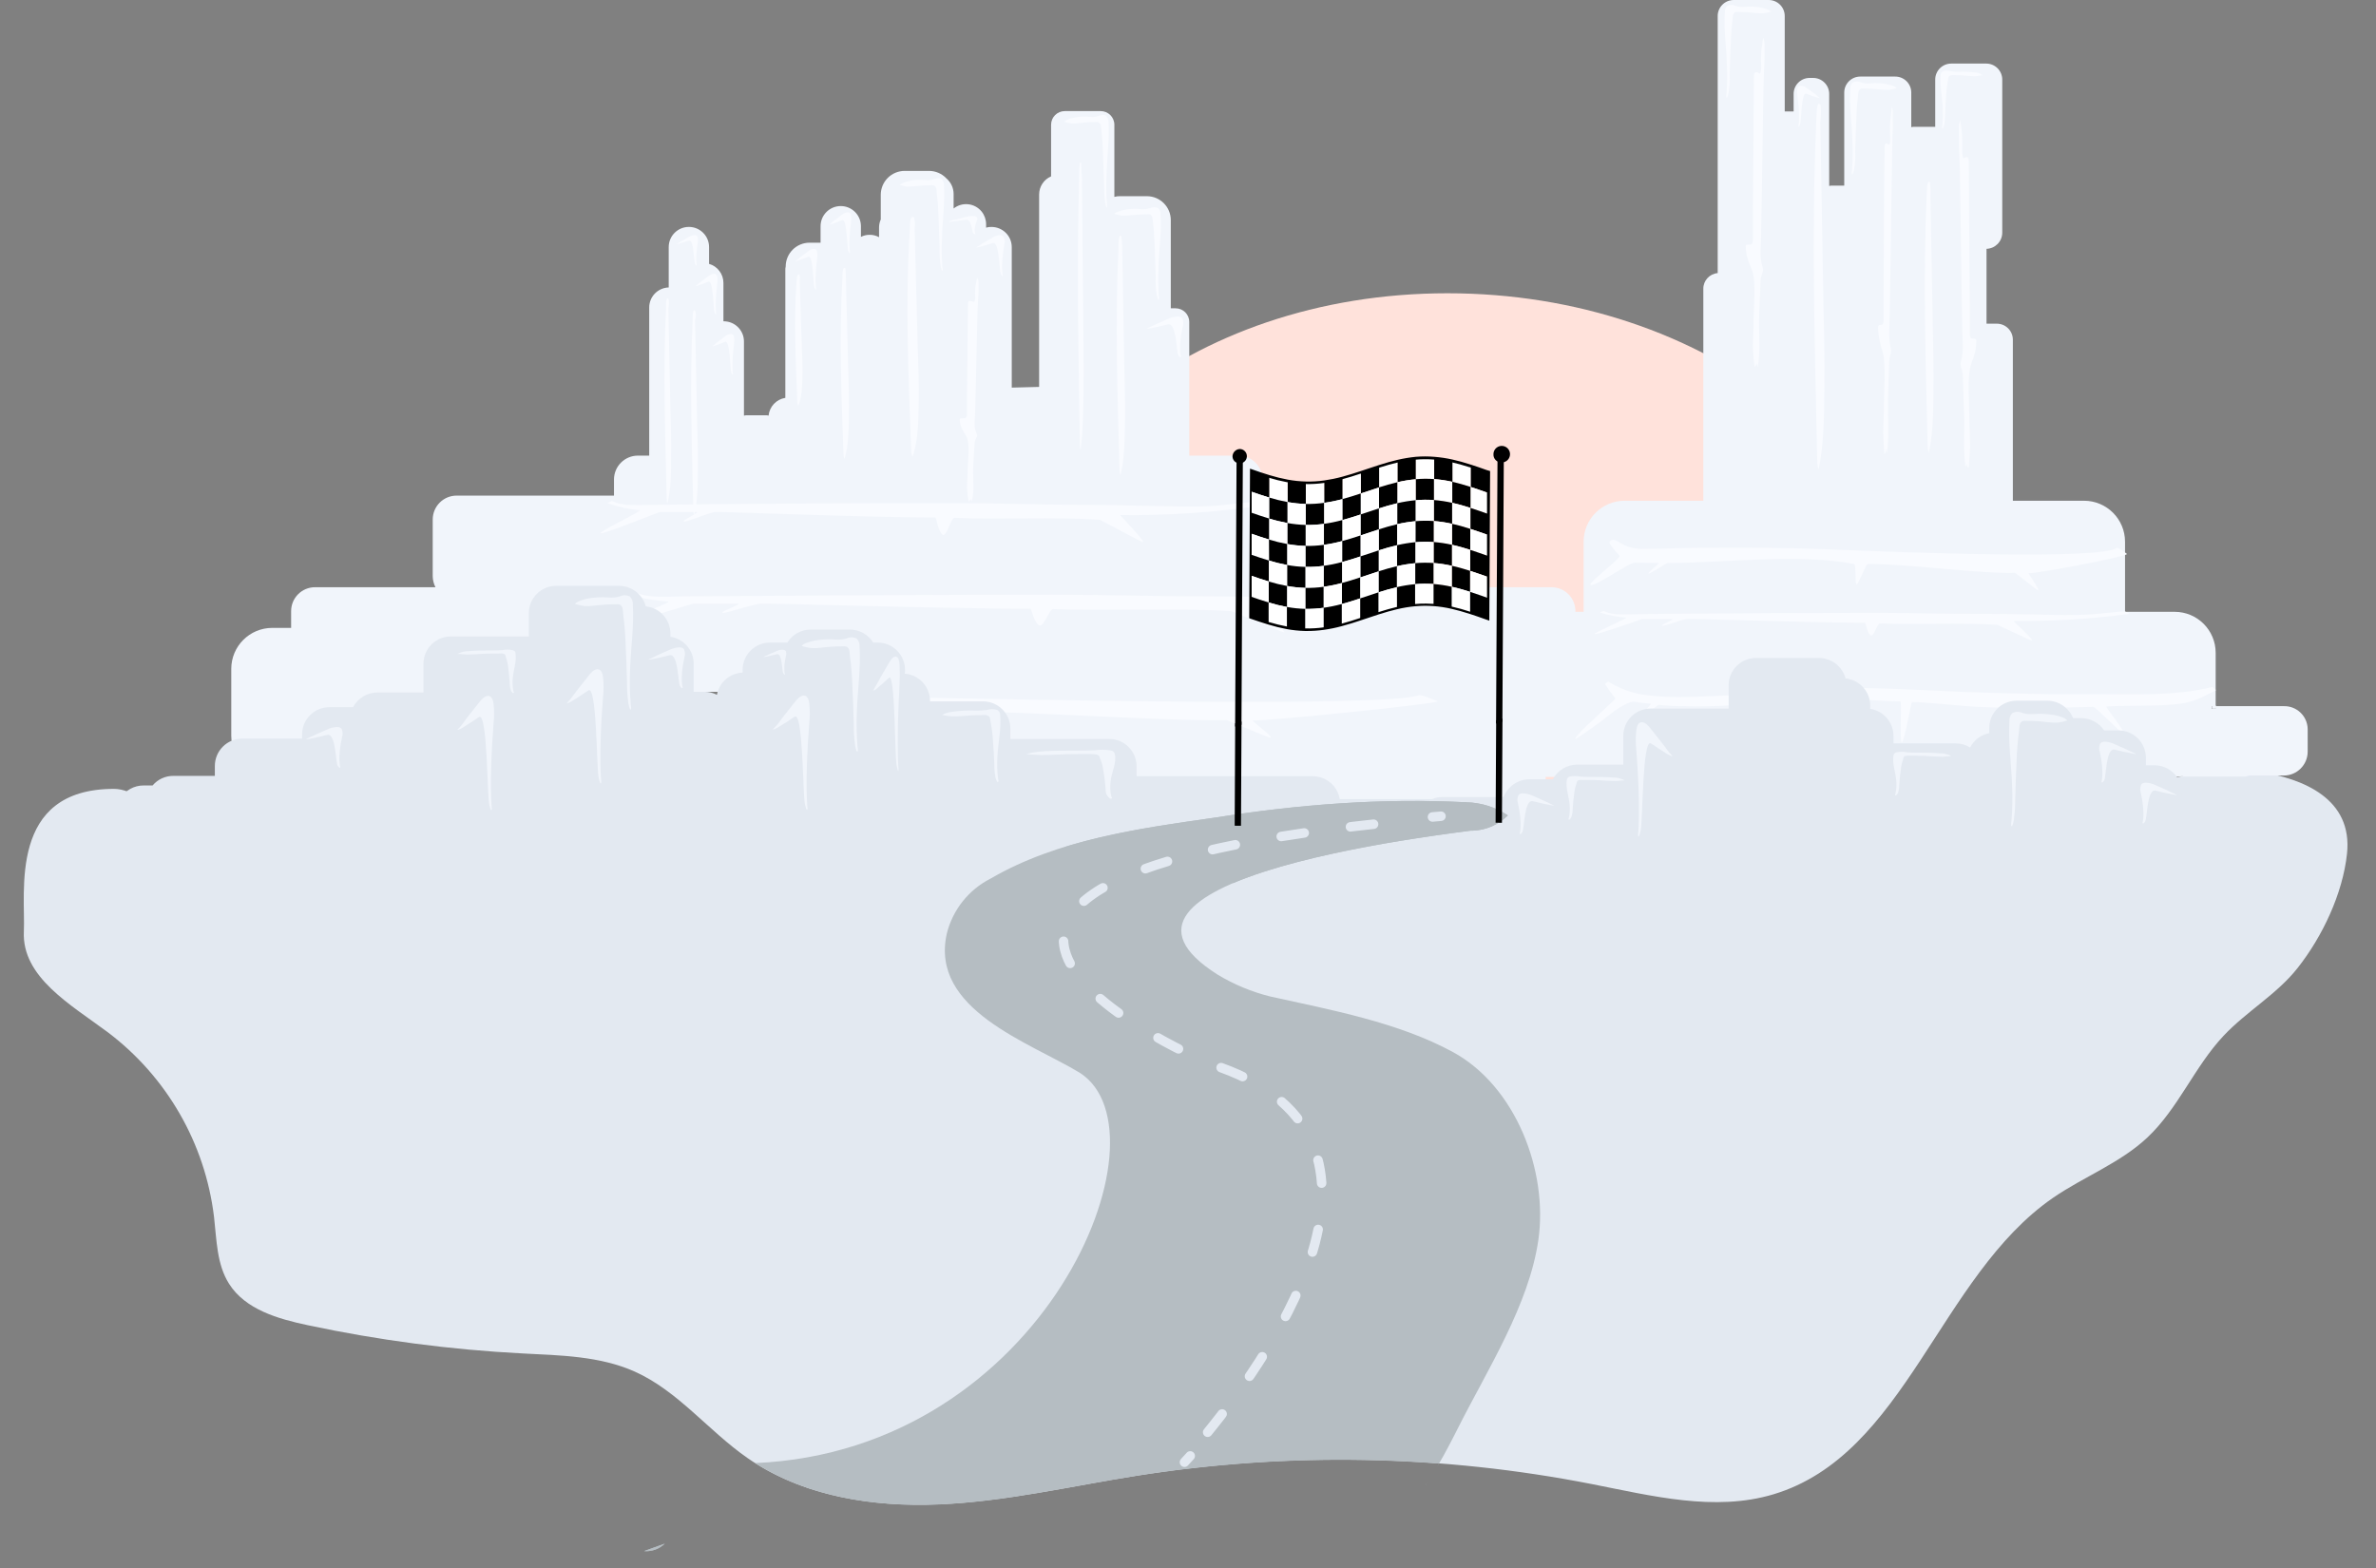 <svg width="500" height="330" viewBox="0 0 500 330" fill="none" xmlns="http://www.w3.org/2000/svg">
<rect x="0" y="0" width="500" height="330" fill="#808080" stroke="none"/>
<g clip-path="url(#clip0_338_2458)">
<path d="M46.752 178.333C38.921 180.879 32.22 166.025 23.979 166.025C1.667 166.025 5.41 187.843 5.021 196.065C4.575 205.646 14.911 211.459 22.612 217.192C35.078 226.572 43.175 240.628 45.039 256.109C45.593 260.935 45.6 266.079 48.199 270.179C51.625 275.596 58.469 277.567 64.753 278.897C79.651 282.07 94.78 284.062 109.996 284.846C117.999 285.256 126.262 285.393 133.574 288.666C142.686 292.745 149.07 301.132 157.268 306.83C168.835 314.872 183.539 317.203 197.617 316.598C211.695 315.994 225.493 312.728 239.405 310.534C271.124 305.542 303.477 306.153 334.987 312.34C347.64 314.829 360.833 318.195 373.177 314.498C401.067 306.146 408.084 268.604 432.051 252.08C438.529 247.627 446.122 244.8 451.844 239.441C458.38 233.32 461.784 224.522 467.916 217.998C472.738 212.862 479.123 209.279 483.491 203.74C488.717 197.122 492.999 188.094 493.899 179.671C495.13 168.161 484.801 163.845 475.265 162.407C461.165 160.306 445.755 166.723 431.361 177.297C402.448 198.518 361.956 197.482 326.091 198.115C286.879 198.834 249.885 177.973 210.666 177.362C198.43 177.182 186.281 178.973 174.06 179.261C133.179 180.21 92.009 164.299 52.092 173.218" fill="#E3E9F1"/>
<path d="M304.607 61.72C250.266 61.72 208.233 96.407 208.233 139.201C208.233 181.994 402.996 181.994 402.996 139.201C402.996 96.407 358.947 61.72 304.607 61.72V61.72Z" fill="#FFE2DB"/>
<path d="M457.624 163.435H472.235C472.638 163.45 473.041 163.349 473.386 163.148H459.711C459.035 163.356 458.329 163.45 457.624 163.435Z" fill="#F1F5FB"/>
<path d="M480.584 148.617H466.261V149.192H465.47V148.617H466.261V137.395C466.261 132.626 462.396 128.763 457.625 128.763H447.188V114.016C447.188 109.247 443.323 105.384 438.551 105.384H423.581V71.489C423.581 69.626 422.062 68.115 420.198 68.122H418.039V52.368C419.874 52.311 421.335 50.822 421.349 48.987V16.746C421.349 14.883 419.831 13.373 417.967 13.38H410.611C408.747 13.38 407.235 14.898 407.243 16.761V26.688H402.996C402.73 26.673 402.463 26.702 402.204 26.76V19.48C402.204 17.617 400.686 16.106 398.822 16.113H391.466C389.602 16.113 388.09 17.631 388.097 19.494V39.06H385.722C385.456 39.046 385.19 39.075 384.931 39.132V19.768C384.931 17.904 383.412 16.394 381.548 16.401H380.756C378.914 16.43 377.431 17.941 377.445 19.782V23.451H375.574V3.367C375.574 1.503 374.055 -0.007 372.191 -4.9329e-06H364.835C362.971 -4.9329e-06 361.46 1.518 361.467 3.381V57.476C359.747 57.62 358.43 59.058 358.444 60.785V105.384H341.89C337.118 105.384 333.253 109.247 333.253 114.016V128.763H331.526V128.619C331.526 125.835 329.273 123.584 326.487 123.584H300.145C300.512 122.871 300.706 122.08 300.721 121.282V109.341C300.721 106.557 298.468 104.305 295.683 104.305H265.669V100.924C265.669 98.14 263.416 95.889 260.631 95.889H250.267V67.762C250.267 66.173 248.978 64.885 247.388 64.885H246.38V46.326C246.38 43.542 244.127 41.29 241.342 41.29H235.8C235.361 41.269 234.922 41.319 234.504 41.434V26.256C234.504 24.666 233.216 23.379 231.625 23.379H224.068C222.478 23.379 221.189 24.666 221.189 26.256V37.118C219.663 37.773 218.677 39.269 218.67 40.931V81.43L212.912 81.574V52.009C212.912 49.664 211.012 47.772 208.666 47.764C208.277 47.743 207.888 47.793 207.514 47.908V47.189C207.514 46.225 207.183 45.283 206.578 44.528C205.125 42.729 202.49 42.441 200.677 43.88V40.787C200.662 39.542 200.115 38.363 199.165 37.55C198.215 36.536 196.884 35.967 195.494 35.967H190.384C187.599 35.967 185.346 38.219 185.346 41.003V46.182C185.116 46.707 184.993 47.268 184.986 47.837V49.923C184.367 49.577 183.676 49.405 182.971 49.419C182.345 49.419 181.733 49.57 181.172 49.851V47.606C181.172 45.261 179.264 43.362 176.918 43.369C174.571 43.369 172.671 45.276 172.679 47.621V51.074H170.375C167.59 51.074 165.337 53.325 165.337 56.109C165.272 56.368 165.251 56.634 165.265 56.9V83.732C163.372 84.034 161.926 85.566 161.738 87.472C161.551 87.415 161.357 87.386 161.163 87.4H157.348C157.082 87.386 156.815 87.408 156.556 87.472V71.863C156.556 69.518 154.656 67.626 152.31 67.618H152.238V59.562C152.245 57.691 151.014 56.044 149.215 55.533V51.994C149.215 49.649 147.308 47.75 144.961 47.757C142.615 47.757 140.715 49.664 140.722 52.009V60.497C138.426 60.562 136.605 62.446 136.619 64.741V95.889H134.244C131.459 95.889 129.206 98.14 129.206 100.924V104.305H96.098C93.313 104.305 91.06 106.557 91.06 109.341V121.282C91.074 122.08 91.269 122.871 91.636 123.584H66.301C63.515 123.584 61.263 125.835 61.263 128.619V132.144H57.304C52.532 132.144 48.667 136.007 48.667 140.776V154.803C48.667 159.572 52.532 163.435 57.304 163.435H90.844C95.616 163.435 99.481 159.572 99.481 154.803V145.596H192.471V170.773H325.264V163.507H457.696C458.402 163.486 459.1 163.385 459.784 163.219H480.584C483.37 163.219 485.622 160.968 485.622 158.184V153.58C485.622 153.516 485.622 153.444 485.622 153.379C485.543 150.674 483.291 148.545 480.584 148.617V148.617Z" fill="#F1F5FB"/>
<path d="M466.333 148.545H465.541V149.12H466.333V148.545Z" fill="#F1F5FB"/>
<path d="M466.333 148.545H465.541V149.12H466.333V148.545Z" fill="#F1F5FB"/>
<path d="M448.123 129.195C447.836 128.986 447.519 128.813 447.188 128.691C446.54 128.619 441.646 129.195 440.422 129.267C436.895 129.554 432.217 129.411 428.69 129.339C425.164 129.267 421.277 129.195 417.75 129.195C409.977 129.267 403.284 128.979 395.51 128.979C380.324 128.979 364.921 129.051 349.879 129.195C347.935 129.195 346.064 129.267 344.121 129.267C342.753 129.339 341.386 129.339 340.018 129.267C339.507 129.209 339.003 129.108 338.507 128.979L337.499 128.619C337.355 128.547 336.779 128.907 336.707 128.907C338.485 129.482 340.32 129.842 342.177 129.986C342.753 130.058 334.908 133.367 335.628 133.439C336.491 133.511 345.56 130.274 345.632 130.274H351.822C352.686 130.274 348.943 131.712 349.879 131.712C350.454 131.712 353.621 130.49 354.989 130.274C355.565 130.13 380.18 131.065 392.487 131.065C392.559 131.065 392.991 133.439 393.711 133.727C394.287 134.014 395.078 131.209 395.582 131.209C403.787 131.497 412.064 130.993 420.269 131.497C420.413 131.497 427.251 134.806 427.611 134.806C428.115 134.806 423.652 130.705 423.724 130.705C431.886 130.777 440.034 130.274 448.123 129.195V129.195Z" fill="#F9FBFF"/>
<path d="M445.461 115.311C442.078 117.829 401.628 116.318 384.283 115.599C375.286 115.239 366.361 115.239 357.364 115.311C352.758 115.311 350.095 115.527 345.488 115.527C341.098 115.455 340.306 113.009 339.011 113.729C338.867 113.8 338.723 113.872 338.723 114.088C338.507 114.304 339.515 115.527 340.81 116.966C341.242 117.397 334.117 122.72 334.692 123.08C335.556 123.655 342.753 118.404 344.049 118.404C345.704 118.404 347.36 118.476 349.015 118.476C349.447 118.476 346.496 120.634 346.928 120.706C347.36 120.778 350.599 118.476 351.03 118.476C362.546 118.476 378.669 116.462 390.184 118.692C390.616 118.764 390.328 122.864 390.688 123.008C391.048 123.152 392.632 118.692 393.063 118.692C401.988 118.692 416.455 120.778 424.012 120.562C424.156 120.562 427.323 123.152 428.619 124.087C428.698 124.166 428.799 124.209 428.907 124.231C429.338 124.231 426.747 120.634 426.891 120.634C428.907 120.706 446.972 117.253 447.62 116.606C447.62 116.606 445.749 115.095 445.461 115.311Z" fill="#F9FBFF"/>
<path d="M465.541 144.589C457.624 146.531 449.131 146.099 440.854 146.099H434.305C432.145 146.099 429.986 146.099 427.755 146.027C425.524 145.956 423.436 145.956 421.205 145.884L414.656 145.668C413.936 145.668 413.288 145.596 412.568 145.596C402.852 145.164 393.135 144.517 383.419 144.948C376.005 145.236 368.664 146.171 361.323 146.459C355.781 146.675 349.879 147.035 344.481 145.956C342.343 145.452 340.299 144.596 338.435 143.438C338.435 143.438 337.643 143.869 337.787 144.013C338.442 145.042 339.162 146.027 339.946 146.963C340.018 146.963 339.515 147.538 339.443 147.538C338.939 148.042 338.435 148.473 337.931 148.977C337.283 149.624 336.564 150.2 335.916 150.847C335.268 151.494 334.548 152.142 333.829 152.789C333.267 153.307 332.735 153.861 332.245 154.444C332.101 154.588 331.957 154.803 331.813 154.947C331.669 155.091 331.525 155.307 331.525 155.523C331.799 155.451 332.051 155.3 332.245 155.091C333.829 154.084 335.268 153.005 336.779 151.926C338.075 150.991 339.227 149.912 340.594 149.049C341.53 148.473 343.113 147.61 343.761 147.682C344.121 147.754 345.848 147.97 347.36 148.114C347.72 148.185 343.977 151.638 344.265 151.71C344.553 151.782 348.871 148.329 349.087 148.329C350.714 148.531 352.348 148.624 353.981 148.617C357.724 148.761 361.467 148.617 365.209 148.401C372.767 147.97 380.324 147.178 387.881 147.106C391.552 147.106 396.23 147.61 399.901 147.61C400.261 147.61 399.685 156.098 400.189 156.242C400.693 156.386 402.204 147.754 402.348 147.754C405.587 147.754 412.784 148.617 416.023 148.761C423.796 149.121 432.721 148.977 440.494 148.761C440.998 148.761 446.324 154.3 446.756 154.3C447.62 154.3 442.869 148.689 443.301 148.689C447.836 148.401 455.105 148.761 459.639 147.97C462.95 147.25 463.67 146.531 466.261 145.308C466.405 145.164 465.613 144.589 465.541 144.589V144.589Z" fill="#F9FBFF"/>
<path d="M299.929 124.879C298.993 124.807 291.508 125.526 289.637 125.67C284.167 126.03 277.257 125.814 271.787 125.742C266.461 125.67 260.631 125.526 255.233 125.526C243.501 125.526 233.353 125.166 221.549 125.166C198.517 125.166 175.198 125.31 152.31 125.454C149.431 125.454 146.48 125.526 143.601 125.526C141.586 125.526 139.354 125.67 137.339 125.526C136.591 125.447 135.842 125.325 135.108 125.166C134.748 125.094 133.956 124.807 133.596 124.735C133.179 124.857 132.776 125.001 132.373 125.166C135.072 125.929 137.85 126.411 140.65 126.605C141.586 126.677 129.566 131.209 130.718 131.281C132.013 131.353 145.76 127.037 145.904 127.037H155.261C156.484 127.037 150.798 128.979 152.238 128.979C153.101 128.979 157.924 127.324 160.011 127.037C160.947 126.893 198.229 128.116 216.871 128.116C217.015 128.116 217.662 131.209 218.742 131.641C219.678 131.928 220.829 128.188 221.621 128.188C234.072 128.619 246.668 127.9 259.12 128.619C259.335 128.619 269.7 133.079 270.204 133.079C270.995 133.079 264.302 127.612 264.374 127.612C276.732 127.691 289.09 127.015 301.368 125.598C300.944 125.26 300.454 125.015 299.929 124.879V124.879Z" fill="#F9FBFF"/>
<path d="M302.591 147.609C302.591 147.609 299.065 146.099 298.561 146.315C292.299 148.832 216.15 147.322 183.618 146.602C166.776 146.243 149.862 146.243 133.02 146.315C124.455 146.315 119.345 146.53 110.78 146.53C102.503 146.458 101.064 144.013 98.544 144.732C98.285 144.811 98.041 144.926 97.825 145.092C97.393 145.307 99.264 146.53 101.711 147.969C102.503 148.401 89.188 153.724 90.267 154.083C91.851 154.659 105.31 149.408 107.757 149.408C110.924 149.408 114.019 149.48 117.114 149.48C117.906 149.48 112.292 151.638 113.155 151.71C114.019 151.782 120.137 149.48 120.928 149.48C142.593 149.48 172.822 147.466 194.486 149.695C195.206 149.767 194.558 153.868 195.422 154.012C196.141 154.155 199.164 149.695 199.884 149.695C216.654 149.695 243.86 151.782 258.111 151.566C258.399 151.566 264.301 154.155 266.748 155.091C266.928 155.17 267.122 155.22 267.324 155.234C268.188 155.234 263.293 151.638 263.581 151.638C267.396 151.71 301.368 148.257 302.591 147.609V147.609Z" fill="#F9FBFF"/>
<path d="M265.957 106.319C265.619 106.01 265.23 105.772 264.805 105.6C264.086 105.456 258.04 106.247 256.456 106.391C251.994 106.751 246.236 106.535 241.845 106.463C237.455 106.391 232.705 106.247 228.314 106.247C218.67 106.247 210.393 105.887 200.748 105.887C181.963 105.887 162.89 105.959 144.176 106.175C141.801 106.175 139.426 106.247 137.051 106.247C135.324 106.319 133.668 106.319 131.941 106.247C131.365 106.175 130.717 106.031 130.07 105.959C129.782 105.815 129.134 105.6 128.846 105.456C128.702 105.384 127.91 105.887 127.838 105.887C130.019 106.671 132.294 107.175 134.604 107.398C135.324 107.47 125.463 112.146 126.471 112.218C127.478 112.29 138.706 107.758 138.85 107.758H146.48C147.559 107.758 142.881 109.772 144.033 109.772C144.752 109.772 148.639 108.117 150.366 107.758C151.158 107.614 181.603 108.909 196.862 108.909C197.006 108.909 197.509 112.146 198.445 112.577C199.237 112.865 200.172 108.981 200.82 108.981C211.041 109.412 221.261 108.693 231.481 109.412C231.625 109.412 240.118 114.088 240.55 114.088C241.126 114.088 235.656 108.405 235.728 108.405C245.847 108.52 255.952 107.822 265.957 106.319V106.319Z" fill="#F9FBFF"/>
<path d="M371.04 7.984V8.056C370.968 8.272 370.968 8.488 370.896 8.704C370.881 9.092 370.838 9.474 370.752 9.855C370.593 11.121 370.55 12.394 370.608 13.667C370.673 14.221 370.622 14.782 370.464 15.322C370.457 15.379 370.428 15.43 370.392 15.466H370.32C369.816 15.25 369.096 14.818 369.096 15.969L368.88 44.455V50.498C368.88 51.649 368.377 51.433 367.657 51.505C367.578 51.498 367.498 51.519 367.441 51.577C367.383 51.685 367.355 51.814 367.369 51.937C367.398 52.893 367.563 53.836 367.873 54.742C368.089 55.533 368.449 56.181 368.736 56.972C369.6 59.562 369.024 64.597 369.024 67.546C369.024 69.417 368.88 71.215 368.88 73.085C368.931 74.481 369.046 75.876 369.24 77.257C369.355 77.142 369.636 76.768 369.622 76.473C369.73 76.732 369.823 76.991 369.888 77.257C370.464 74.236 370.176 71.143 370.176 68.05C370.176 65.244 370.392 62.439 370.464 59.633C370.464 59.101 370.536 58.569 370.68 58.051C370.867 57.612 370.989 57.152 371.04 56.684C370.968 56.396 370.896 56.181 370.824 55.893C370.248 54.023 370.608 51.505 370.608 49.491L370.68 45.678L370.752 41.29L370.824 36.542L370.896 31.651L370.968 26.759L371.04 22.084L371.112 17.84C371.184 16.545 371.184 15.25 371.256 13.955C371.327 12.948 371.327 11.869 371.327 10.862V9.351C371.327 8.912 371.256 8.474 371.112 8.056C371.112 8.013 371.083 7.984 371.04 7.984V7.984Z" fill="#F9FBFF"/>
<path d="M383.059 25.681C383.224 24.537 383.253 23.379 383.131 22.228C383.131 22.077 383.051 21.94 382.915 21.868C382.195 21.437 382.267 25.105 382.195 25.753C381.187 49.419 381.907 73.23 382.411 96.896C382.404 97.558 382.497 98.213 382.699 98.838C383.85 93.515 383.85 87.185 383.922 81.574C383.994 75.532 383.85 69.417 383.706 63.375L383.059 25.681V25.681Z" fill="#F9FBFF"/>
<path d="M398.101 22.515V22.587C398.101 22.803 398.029 23.091 398.029 23.307C397.957 23.738 397.957 24.098 397.885 24.53C397.727 25.868 397.684 27.213 397.742 28.558C397.828 29.134 397.799 29.716 397.67 30.284C397.662 30.342 397.634 30.392 397.598 30.428H397.526C397.166 30.284 396.59 29.781 396.59 31.004C396.446 41.003 396.446 51.002 396.374 61.001V67.331C396.374 68.554 396.014 68.338 395.438 68.41C395.366 68.482 395.294 68.482 395.294 68.554C395.237 68.662 395.208 68.791 395.222 68.913C395.23 69.906 395.352 70.899 395.582 71.863C395.755 72.668 395.971 73.46 396.23 74.236C396.878 77.042 396.446 82.293 396.446 85.386C396.446 87.329 396.302 89.271 396.302 91.213C396.302 91.357 396.446 95.457 396.59 95.601C396.849 95.249 396.935 94.795 396.806 94.378C396.935 94.731 397.029 95.09 397.094 95.457C397.526 92.292 397.31 88.983 397.31 85.746C397.31 82.797 397.454 79.847 397.526 76.898C397.54 76.344 397.583 75.79 397.67 75.243C397.835 74.783 397.929 74.294 397.957 73.805C397.943 73.51 397.9 73.222 397.814 72.942C397.382 70.927 397.67 68.338 397.67 66.18L397.742 62.151L397.814 57.548L397.885 52.584L397.957 47.405L398.029 42.226L398.101 37.334L398.173 32.874C398.173 31.507 398.245 30.141 398.245 28.774C398.317 27.695 398.317 26.616 398.317 25.537V23.954C398.339 23.494 398.296 23.033 398.173 22.587C398.173 22.544 398.145 22.515 398.101 22.515V22.515Z" fill="#F9FBFF"/>
<path d="M406.234 41.075C406.285 40.233 406.256 39.392 406.162 38.557C406.141 38.449 406.098 38.349 406.019 38.27C405.443 37.91 405.515 40.643 405.443 41.147C404.651 58.699 405.227 76.323 405.659 93.875C405.659 94.364 405.731 94.846 405.875 95.314C406.81 91.357 406.81 86.681 406.882 82.509C406.954 77.977 406.81 73.517 406.738 68.986L406.234 41.075V41.075Z" fill="#F9FBFF"/>
<path d="M397.31 17.768C396.086 17.48 394.82 17.408 393.567 17.552C392.912 17.624 392.25 17.552 391.624 17.337C391.077 17.085 390.444 17.085 389.896 17.337C389.529 17.66 389.342 18.142 389.393 18.631C389.105 22.372 389.753 26.184 389.824 29.925C389.911 31.867 389.882 33.809 389.753 35.752C389.688 35.989 389.666 36.227 389.681 36.471C389.681 36.471 389.824 37.262 390.184 35.608C390.4 34.371 390.472 33.119 390.4 31.867C390.472 29.709 390.544 27.623 390.616 25.465C390.688 23.811 390.76 22.084 390.976 20.43C391.048 19.926 390.976 18.991 391.552 18.703C391.689 18.646 391.833 18.617 391.984 18.631C393.279 18.631 394.582 18.703 395.87 18.847C396.417 18.905 396.972 18.926 397.526 18.919C398.058 18.833 398.591 18.71 399.109 18.559C398.893 18.128 397.886 17.912 397.31 17.768V17.768Z" fill="#F9FBFF"/>
<path d="M412.137 15.107C411.554 15.128 410.978 15.085 410.409 14.963C409.913 14.819 409.394 14.819 408.898 14.963C408.603 15.121 408.415 15.423 408.394 15.754C408.178 18.056 408.754 20.43 408.826 22.803C408.876 24.026 408.847 25.249 408.754 26.472C408.696 26.609 408.667 26.753 408.682 26.904C408.682 26.904 408.754 27.407 409.114 26.4C409.25 25.638 409.322 24.868 409.33 24.098C409.402 22.803 409.402 21.437 409.545 20.142C409.596 19.077 409.711 18.02 409.905 16.977C409.977 16.689 409.905 16.042 410.409 15.898C410.553 15.898 410.697 15.826 410.841 15.826C411.993 15.804 413.151 15.848 414.296 15.97C414.8 16.027 415.303 16.056 415.807 16.042C416.311 15.97 416.743 15.898 417.175 15.826C416.707 15.445 416.124 15.243 415.519 15.25C414.397 15.092 413.267 15.042 412.137 15.107V15.107Z" fill="#F9FBFF"/>
<path d="M370.896 1.654C369.672 1.367 368.405 1.295 367.153 1.439C366.498 1.511 365.836 1.439 365.21 1.223C364.663 0.971 364.029 0.971 363.482 1.223C363.115 1.547 362.928 2.029 362.979 2.518C362.691 6.258 363.338 10.071 363.41 13.811C363.497 15.754 363.468 17.696 363.338 19.638C363.274 19.875 363.252 20.113 363.266 20.358C363.266 20.358 363.41 21.149 363.77 19.494C363.986 18.257 364.058 17.005 363.986 15.754C364.058 13.596 364.13 11.509 364.202 9.351C364.274 7.697 364.346 5.971 364.562 4.316C364.634 3.813 364.562 2.877 365.138 2.59C365.275 2.532 365.419 2.503 365.57 2.518C366.865 2.518 368.168 2.59 369.456 2.734C370.003 2.791 370.558 2.813 371.112 2.805C371.644 2.719 372.177 2.597 372.695 2.446C372.479 2.086 371.4 1.798 370.896 1.654V1.654Z" fill="#F9FBFF"/>
<path d="M415.592 71.287C414.944 71.215 414.512 71.431 414.512 70.208V63.878L414.296 33.881C414.296 32.658 413.648 33.162 413.217 33.306H413.145C413.109 33.27 413.08 33.219 413.073 33.162C412.95 32.593 412.907 32.018 412.929 31.435C412.986 30.09 412.943 28.745 412.785 27.407C412.713 26.975 412.713 26.616 412.641 26.184C412.626 25.94 412.576 25.695 412.497 25.465V25.393C412.454 25.393 412.425 25.422 412.425 25.465C412.281 25.904 412.209 26.371 412.209 26.832V28.414C412.209 29.493 412.209 30.572 412.281 31.651C412.353 33.018 412.353 34.385 412.425 35.752L412.497 40.211L412.569 45.103L412.641 50.282L412.713 55.462L412.785 60.425L412.857 65.029L412.929 69.057C412.929 71.215 413.289 73.805 412.713 75.819C412.626 76.1 412.583 76.387 412.569 76.682C412.619 77.179 412.742 77.66 412.929 78.121C413.051 78.66 413.094 79.222 413.073 79.775C413.145 82.725 413.289 85.674 413.361 88.623C413.361 91.86 413.145 95.169 413.648 98.335C413.706 98.09 413.785 97.853 413.872 97.615C413.85 97.982 414.116 98.371 414.224 98.478C414.368 98.335 414.584 94.234 414.584 94.09C414.584 92.148 414.44 90.206 414.44 88.264C414.44 85.171 413.936 79.919 414.656 77.114C414.872 76.323 415.232 75.531 415.448 74.74C415.736 73.783 415.88 72.791 415.88 71.791C415.894 71.668 415.865 71.539 415.808 71.431C415.736 71.359 415.664 71.287 415.592 71.287Z" fill="#F9FBFF"/>
<path d="M244.22 45.103C244.271 44.614 244.084 44.132 243.717 43.808C243.17 43.556 242.536 43.556 241.989 43.808C241.363 44.024 240.701 44.096 240.046 44.024C238.794 43.88 237.527 43.952 236.303 44.24C235.727 44.384 234.72 44.671 234.504 45.031C235.022 45.182 235.555 45.304 236.087 45.391C236.642 45.398 237.196 45.376 237.743 45.319C239.031 45.175 240.334 45.103 241.629 45.103C241.78 45.089 241.924 45.117 242.061 45.175C242.637 45.463 242.565 46.398 242.637 46.901C242.853 48.556 242.925 50.282 242.997 51.937C243.069 54.095 243.141 56.181 243.213 58.339C243.141 59.591 243.213 60.842 243.429 62.08C243.789 63.734 243.933 62.943 243.933 62.943C243.947 62.698 243.925 62.461 243.861 62.223C243.731 60.281 243.702 58.339 243.789 56.397C243.861 52.656 244.508 48.844 244.22 45.103V45.103Z" fill="#F9FBFF"/>
<path d="M233.28 25.68C233.28 25.198 233.108 24.738 232.777 24.386C232.273 24.026 231.769 24.242 231.193 24.386C230.617 24.601 230.006 24.673 229.394 24.601C228.192 24.457 226.968 24.529 225.795 24.817C225.119 24.925 224.478 25.198 223.924 25.608C224.42 25.759 224.924 25.882 225.435 25.968C225.961 26.018 226.493 25.99 227.019 25.896C228.264 25.752 229.509 25.68 230.761 25.68C230.913 25.666 231.056 25.695 231.193 25.752C231.769 26.04 231.697 26.975 231.769 27.479C231.985 29.133 232.057 30.86 232.129 32.514C232.201 34.672 232.273 36.758 232.345 38.916C232.345 40.168 232.417 41.412 232.561 42.657C232.921 44.311 232.993 43.52 232.993 43.52C233.007 43.276 232.985 43.038 232.921 42.801C232.791 40.858 232.762 38.916 232.849 36.974C232.921 33.233 233.496 29.421 233.28 25.68V25.68Z" fill="#F9FBFF"/>
<path d="M198.661 38.988C198.661 38.506 198.489 38.046 198.158 37.693C197.654 37.334 197.15 37.55 196.574 37.693C195.998 37.909 195.387 37.981 194.775 37.909C193.573 37.765 192.349 37.837 191.176 38.125C190.507 38.255 189.866 38.528 189.305 38.916C189.801 39.067 190.305 39.19 190.816 39.276C191.342 39.29 191.874 39.262 192.4 39.204C193.645 39.06 194.89 38.988 196.142 38.988C196.293 38.974 196.437 39.003 196.574 39.06C197.15 39.348 197.078 40.283 197.15 40.787C197.366 42.441 197.438 44.167 197.51 45.822C197.582 47.98 197.654 50.066 197.726 52.224C197.69 53.476 197.762 54.727 197.942 55.965C198.301 57.619 198.373 56.828 198.373 56.828C198.388 56.583 198.366 56.346 198.301 56.109C198.172 54.166 198.143 52.224 198.229 50.282C198.301 46.541 198.877 42.729 198.661 38.988V38.988Z" fill="#F9FBFF"/>
<path d="M247.819 66.611C247.121 66.64 246.437 66.812 245.804 67.115L243.357 68.194C243.285 68.194 243.141 68.338 242.925 68.409C242.349 68.625 241.802 68.891 241.27 69.201C241.608 69.186 241.946 69.143 242.277 69.057C243.429 68.841 244.652 68.553 245.804 68.266C247.603 67.906 247.531 74.02 247.963 74.74C248.395 75.459 248.539 75.099 248.539 75.099C248.539 75.099 247.891 73.229 248.899 68.697C249.043 68.23 249.043 67.726 248.899 67.258C248.827 66.971 248.611 66.611 247.819 66.611V66.611Z" fill="#F9FBFF"/>
<path d="M210.465 49.491C209.896 49.505 209.349 49.678 208.882 49.995L207.01 51.074C206.938 51.074 206.794 51.217 206.65 51.289C206.218 51.577 205.859 51.793 205.427 52.081C205.693 52.081 205.967 52.023 206.218 51.937C207.154 51.721 208.09 51.433 208.953 51.145C210.321 50.786 210.249 56.9 210.609 57.62C210.969 58.339 211.041 57.979 211.041 57.979C211.041 57.979 210.537 56.109 211.329 51.577C211.473 51.109 211.473 50.606 211.329 50.138C211.213 49.757 210.861 49.491 210.465 49.491V49.491Z" fill="#F9FBFF"/>
<path d="M150.295 57.619C149.841 57.648 149.41 57.821 149.071 58.123L147.632 59.202C147.56 59.202 147.488 59.346 147.344 59.418C147.013 59.655 146.696 59.921 146.408 60.209C146.61 60.194 146.804 60.144 146.984 60.065C147.704 59.849 148.352 59.562 149.071 59.274C150.151 58.914 150.079 65.029 150.367 65.748C150.655 66.467 150.727 66.108 150.727 66.108C150.727 66.108 150.367 64.237 150.943 59.705C151.015 59.231 151.015 58.742 150.943 58.267C150.943 57.907 150.655 57.619 150.295 57.619V57.619Z" fill="#F9FBFF"/>
<path d="M153.821 70.28C153.368 70.309 152.936 70.481 152.598 70.784L151.158 71.863C151.086 71.863 151.014 72.007 150.87 72.078C150.582 72.366 150.222 72.582 149.935 72.87C150.136 72.855 150.33 72.805 150.51 72.726C151.23 72.51 151.878 72.222 152.598 71.935C153.677 71.575 153.605 77.689 153.893 78.409C154.181 79.128 154.253 78.768 154.253 78.768C154.253 78.768 153.893 76.898 154.469 72.366C154.541 71.891 154.541 71.402 154.469 70.927C154.469 70.568 154.181 70.28 153.821 70.28V70.28Z" fill="#F9FBFF"/>
<path d="M171.31 52.368C170.857 52.397 170.425 52.57 170.087 52.872L168.647 53.951C168.575 53.951 168.503 54.095 168.359 54.167C168.072 54.383 167.784 54.67 167.424 54.958C167.625 54.944 167.82 54.893 168 54.814C168.719 54.598 169.367 54.311 170.087 54.023C171.166 53.663 171.095 59.778 171.382 60.497C171.67 61.216 171.742 60.857 171.742 60.857C171.742 60.857 171.382 58.986 171.958 54.454C172.03 53.98 172.03 53.49 171.958 53.016C171.958 52.656 171.67 52.368 171.31 52.368V52.368Z" fill="#F9FBFF"/>
<path d="M192.472 48.053C192.558 47.333 192.529 46.607 192.4 45.895C192.4 45.779 192.299 45.686 192.184 45.679C191.392 45.391 191.464 47.837 191.464 48.197C190.456 63.734 191.176 79.344 191.752 94.882C191.737 95.306 191.838 95.731 192.04 96.105C193.263 92.652 193.263 88.408 193.335 84.739C193.407 80.783 193.263 76.754 193.119 72.798L192.472 48.053V48.053Z" fill="#F9FBFF"/>
<path d="M205.643 58.483V58.555C205.571 58.699 205.571 58.843 205.499 58.986C205.484 59.252 205.434 59.519 205.355 59.778C205.196 60.634 205.153 61.504 205.211 62.367C205.268 62.734 205.218 63.108 205.067 63.446C205.067 63.518 204.995 63.518 204.923 63.518C204.419 63.374 203.699 63.087 203.699 63.878C203.627 70.352 203.555 76.754 203.483 83.228V87.329C203.411 88.192 202.979 87.976 202.26 88.048C202.231 88.048 202.209 88.048 202.181 88.048C202.044 88.07 201.95 88.199 201.972 88.336C201.986 89.012 202.159 89.681 202.476 90.278C202.735 90.796 203.023 91.299 203.339 91.788C204.203 93.587 203.627 96.968 203.627 98.982C203.627 100.205 203.483 101.5 203.483 102.723C203.526 103.686 203.649 104.65 203.843 105.6C203.958 105.485 204.253 105.226 204.217 104.981C204.311 105.161 204.412 105.341 204.491 105.528C205.067 103.514 204.779 101.356 204.779 99.27C204.779 97.399 204.995 95.457 205.067 93.587C205.067 93.22 205.139 92.853 205.283 92.508C205.427 92.148 205.643 91.932 205.643 91.573C205.585 91.379 205.513 91.184 205.427 90.997C204.851 89.702 205.211 87.976 205.211 86.609L205.283 84.02L205.355 81.07L205.427 77.833L205.499 74.524L205.571 71.215L205.643 68.05L205.714 65.173C205.786 64.237 205.786 63.374 205.858 62.511C205.916 61.821 205.945 61.123 205.93 60.425V59.418C205.93 59.116 205.851 58.821 205.714 58.555C205.714 58.512 205.686 58.483 205.643 58.483V58.483Z" fill="#F9FBFF"/>
<path d="M227.667 37.19C227.595 36.255 227.523 35.32 227.523 34.457C227.523 34.385 227.451 34.241 227.451 34.169C227.091 33.809 227.091 36.687 227.091 37.19C226.587 55.821 226.947 74.596 227.235 93.227C227.213 93.738 227.256 94.242 227.379 94.738C227.955 90.566 227.955 85.53 228.027 81.142C228.098 76.394 227.955 71.575 227.955 66.827L227.667 37.19V37.19Z" fill="#F9FBFF"/>
<path d="M236.16 52.009C236.088 51.362 236.088 50.642 236.016 49.851C236.016 49.779 235.944 49.635 235.872 49.635C235.296 49.347 235.368 51.793 235.368 52.153C234.648 67.691 235.152 83.3 235.584 98.838C235.584 99.256 235.656 99.673 235.8 100.061C236.663 96.608 236.663 92.364 236.735 88.696C236.807 84.739 236.663 80.711 236.592 76.754L236.16 52.009V52.009Z" fill="#F9FBFF"/>
<path d="M178.005 58.411C178.012 57.814 177.99 57.21 177.933 56.612C177.933 56.541 177.861 56.469 177.789 56.397C177.213 56.181 177.285 58.123 177.285 58.411C176.565 70.784 177.069 83.228 177.501 95.601C177.501 95.946 177.573 96.292 177.717 96.608C178.58 93.803 178.58 90.494 178.652 87.616C178.724 84.451 178.58 81.286 178.509 78.121L178.005 58.411V58.411Z" fill="#F9FBFF"/>
<path d="M178.436 44.671C177.983 44.7 177.551 44.873 177.213 45.175L175.773 46.254L175.485 46.469C175.154 46.714 174.845 46.973 174.55 47.261C174.751 47.246 174.946 47.196 175.126 47.117C175.845 46.901 176.493 46.613 177.213 46.326C178.292 45.966 178.22 52.08 178.508 52.8C178.796 53.519 178.868 53.159 178.868 53.159C178.868 53.159 178.508 51.289 179.084 46.757C179.156 46.282 179.156 45.793 179.084 45.319C179.084 44.959 178.796 44.671 178.436 44.671V44.671Z" fill="#F9FBFF"/>
<path d="M168.288 59.13C168.36 58.727 168.36 58.31 168.288 57.907C168.288 57.828 168.223 57.77 168.144 57.763C167.64 57.619 167.712 58.914 167.64 59.13C166.992 67.618 167.496 76.178 167.784 84.667C167.784 84.918 167.863 85.17 168 85.386C168.791 83.516 168.791 81.214 168.863 79.2C168.935 77.042 168.791 74.812 168.72 72.654L168.288 59.13V59.13Z" fill="#F9FBFF"/>
<path d="M146.264 67.403C146.465 66.798 146.494 66.151 146.336 65.532C146.336 65.46 146.264 65.388 146.192 65.317C145.688 65.101 145.76 67.115 145.76 67.475C145.112 80.782 145.616 94.09 145.904 107.398C145.918 107.765 145.962 108.125 146.048 108.477C146.84 105.528 146.84 101.931 146.84 98.766C146.912 95.385 146.768 91.932 146.696 88.551L146.264 67.403V67.403Z" fill="#F9FBFF"/>
<path d="M140.65 64.885C140.779 64.273 140.808 63.641 140.722 63.015C140.722 62.943 140.65 62.871 140.578 62.799C140.074 62.583 140.146 64.597 140.146 64.957C139.498 78.265 140.002 91.573 140.29 104.881C140.304 105.247 140.347 105.607 140.434 105.96C141.225 103.01 141.225 99.414 141.225 96.248C141.297 92.868 141.153 89.415 141.081 86.034L140.65 64.885V64.885Z" fill="#F9FBFF"/>
<path d="M204.707 45.463C204.175 45.463 203.642 45.535 203.124 45.678L201.252 46.182C201.13 46.182 201.008 46.204 200.893 46.254C200.461 46.304 200.036 46.455 199.669 46.685C199.935 46.7 200.202 46.671 200.461 46.614C201.396 46.47 202.332 46.398 203.196 46.254C204.563 46.038 204.491 48.844 204.851 49.131C205.211 49.419 205.283 49.275 205.283 49.275C205.283 49.275 204.779 48.412 205.571 46.398C205.715 46.204 205.715 45.945 205.571 45.75C205.499 45.606 205.355 45.463 204.707 45.463V45.463Z" fill="#F9FBFF"/>
<path d="M146.192 49.491C145.76 49.498 145.336 49.621 144.969 49.851L143.529 50.714C143.457 50.714 143.385 50.786 143.241 50.858C142.946 51.052 142.63 51.225 142.306 51.361C142.5 51.376 142.694 51.347 142.881 51.29C143.601 51.074 144.249 50.858 144.969 50.642C146.048 50.354 145.976 54.958 146.264 55.534C146.552 56.109 146.624 55.821 146.624 55.821C146.624 55.821 146.264 54.455 146.84 51.002C146.912 50.649 146.912 50.275 146.84 49.923C146.754 49.649 146.48 49.47 146.192 49.491V49.491Z" fill="#F9FBFF"/>
<path d="M381.763 19.638L380.252 18.559C379.892 18.25 379.431 18.07 378.956 18.055C378.589 18.07 378.294 18.343 378.237 18.703C378.165 19.177 378.165 19.667 378.237 20.141C378.884 24.673 378.453 26.544 378.453 26.544C378.453 26.544 378.524 26.903 378.812 26.184C379.1 25.465 379.028 19.35 380.108 19.71C380.835 20.019 381.583 20.278 382.339 20.501C382.548 20.58 382.764 20.631 382.987 20.645C382.663 20.4 382.346 20.134 382.051 19.854C381.907 19.782 381.835 19.638 381.763 19.638V19.638Z" fill="#F9FBFF"/>
<path d="M475.258 167.464L459.136 167.68V166.817C459.136 163.637 456.559 161.062 453.378 161.062H451.578V159.479C451.578 156.3 449.002 153.724 445.82 153.724H442.798C441.718 152.12 439.911 151.149 437.975 151.135H436.248C435.355 148.934 433.225 147.488 430.85 147.466H424.372C421.191 147.466 418.614 150.041 418.614 153.221V154.3C416.88 154.638 415.39 155.746 414.584 157.321C413.684 156.746 412.633 156.444 411.561 156.458H398.461V154.875C398.461 152.034 396.381 149.617 393.567 149.193V148.545C393.582 145.581 391.336 143.085 388.385 142.79C387.694 140.251 385.398 138.489 382.771 138.474H369.528C366.346 138.474 363.77 141.05 363.77 144.229V149.121H347.36C344.178 149.121 341.602 151.696 341.602 154.875V160.918H331.885C329.74 160.932 327.783 162.119 326.775 164.011H321.809C319.412 164.033 317.274 165.515 316.411 167.752C316.339 167.896 316.339 168.039 316.267 168.183H281.935C281.474 165.399 279.071 163.364 276.249 163.364H239.182V161.278C239.182 158.098 236.606 155.523 233.425 155.523H212.624V153.365C212.624 150.185 210.047 147.61 206.866 147.61H195.71V147.538C195.717 144.524 193.392 142.006 190.384 141.783C190.442 141.524 190.47 141.258 190.456 140.992C190.456 137.813 187.879 135.237 184.698 135.237H183.762C182.711 133.54 180.862 132.504 178.868 132.504H170.591C168.59 132.497 166.733 133.532 165.697 135.237H162.026C158.845 135.237 156.268 137.813 156.268 140.992V141.568C153.591 141.661 151.338 143.61 150.87 146.243C150.078 145.812 149.186 145.589 148.279 145.596H145.976V139.697C145.976 136.856 143.896 134.439 141.082 134.014V133.367C141.096 130.403 138.85 127.907 135.899 127.612C135.209 125.073 132.913 123.311 130.285 123.296H117.042C113.861 123.296 111.284 125.871 111.284 129.051V133.942H94.874C91.693 133.942 89.116 136.518 89.116 139.697V145.74H79.4C77.255 145.754 75.297 146.941 74.29 148.833H69.323C66.142 148.833 63.565 151.408 63.565 154.588V155.451H50.97C47.789 155.451 45.212 158.026 45.212 161.206V163.292H36.503C34.812 163.27 33.199 164.011 32.113 165.306H30.241C28.204 165.292 26.311 166.356 25.275 168.111L21.82 188.325C19.805 188.325 23.26 189.908 23.26 191.922L21.101 192.641C21.101 194.655 24.843 194.08 26.858 194.08L47.803 184.656V199.763C47.803 201.748 49.415 203.359 51.402 203.359H438.479C440.466 203.359 442.078 201.748 442.078 199.763V184.297L471.659 183.29C472.163 183.29 465.397 179.117 465.901 178.973C468.348 178.254 478.137 180.124 478.137 177.535L477.417 173.938C477.417 170.701 478.497 167.536 475.258 167.464V167.464Z" fill="#E3E9F1"/>
<path d="M442.078 184.224V184.656H485.694C486.421 184.656 487.127 184.433 487.71 184.009C487.192 184.152 486.659 184.232 486.126 184.224H442.078V184.224Z" fill="#E3E9F1"/>
<path d="M301.368 168.183H316.339C316.411 168.039 316.411 167.895 316.483 167.751H303.455C302.736 167.751 302.023 167.895 301.368 168.183Z" fill="#E3E9F1"/>
<path d="M349.879 156.53L347.431 153.437C347 152.861 346.208 151.926 345.416 151.998C344.624 152.07 344.408 153.077 344.336 153.724C344.193 155.062 344.193 156.415 344.336 157.753C345.344 170.629 344.696 175.808 344.696 175.808C344.696 175.808 344.84 176.815 345.272 174.729C345.704 172.643 345.632 155.235 347.431 156.458C348.583 157.249 349.807 158.04 350.958 158.76C351.246 158.904 351.678 159.191 351.966 159.12C351.354 158.501 350.8 157.825 350.31 157.105C350.094 156.818 349.95 156.602 349.879 156.53V156.53Z" fill="#F1F5FB"/>
<path d="M456.041 166.313L453.594 165.234C452.96 164.932 452.276 164.759 451.578 164.73C450.786 164.73 450.571 165.09 450.499 165.378C450.355 165.845 450.355 166.349 450.499 166.816C451.506 171.348 450.858 173.218 450.858 173.218C450.858 173.218 451.002 173.578 451.434 172.859C451.866 172.139 451.794 166.025 453.594 166.385C454.745 166.672 455.969 166.96 457.12 167.176C457.451 167.262 457.79 167.305 458.128 167.32C457.552 167.032 456.976 166.816 456.472 166.528C456.257 166.457 456.113 166.313 456.041 166.313Z" fill="#F1F5FB"/>
<path d="M334.837 163.507C334.045 163.507 333.253 163.507 332.462 163.435C331.771 163.291 331.065 163.291 330.374 163.435C329.87 163.579 329.798 163.795 329.727 164.083C329.439 165.809 330.158 167.607 330.302 169.334C330.403 170.247 330.353 171.168 330.158 172.067C330.158 172.139 330.014 172.283 330.086 172.427C330.086 172.427 330.23 172.787 330.662 171.996C330.864 171.442 330.957 170.859 330.95 170.269C331.022 169.262 331.094 168.255 331.238 167.32C331.303 166.507 331.468 165.708 331.742 164.946C331.814 164.73 331.742 164.227 332.462 164.155C332.649 164.119 332.85 164.119 333.037 164.155C334.621 164.155 336.276 164.155 337.86 164.299C338.579 164.299 339.227 164.37 339.947 164.37C340.091 164.37 341.962 164.227 341.89 164.227C341.163 163.831 340.343 163.637 339.515 163.651C337.932 163.507 336.42 163.507 334.837 163.507V163.507Z" fill="#F1F5FB"/>
<path d="M403.571 158.4C402.779 158.4 401.988 158.4 401.196 158.328C400.505 158.184 399.8 158.184 399.109 158.328C398.605 158.472 398.533 158.688 398.461 158.976C398.173 160.702 398.893 162.5 399.037 164.227C399.137 165.14 399.087 166.061 398.893 166.96C398.893 167.032 398.749 167.176 398.821 167.32C398.821 167.32 398.965 167.68 399.397 166.888C399.598 166.334 399.692 165.752 399.684 165.162C399.756 164.155 399.828 163.148 399.972 162.213C400.037 161.4 400.203 160.601 400.476 159.839C400.548 159.623 400.476 159.119 401.196 159.047H401.772C403.355 159.047 405.011 159.047 406.594 159.191C407.314 159.191 407.961 159.263 408.681 159.263C408.825 159.263 410.697 159.119 410.625 159.119C409.898 158.724 409.077 158.53 408.249 158.544C406.666 158.4 405.155 158.4 403.571 158.4V158.4Z" fill="#F1F5FB"/>
<path d="M133.165 127.18C133.215 126.561 132.977 125.95 132.517 125.525C131.862 125.202 131.085 125.202 130.43 125.525C129.659 125.741 128.853 125.813 128.054 125.741C126.493 125.619 124.916 125.72 123.376 126.029C122.656 126.245 121.433 126.533 121.001 127.108C121.634 127.317 122.282 127.468 122.944 127.54C123.642 127.59 124.341 127.561 125.032 127.468C126.629 127.266 128.242 127.166 129.854 127.18C130.048 127.166 130.242 127.194 130.43 127.252C131.149 127.54 131.077 128.691 131.149 129.338C131.423 131.417 131.596 133.503 131.653 135.596C131.797 138.186 131.869 140.848 131.941 143.437C131.927 144.977 132.027 146.516 132.229 148.041C132.661 150.127 132.805 149.12 132.805 149.12C132.819 148.832 132.79 148.537 132.733 148.257C132.538 145.861 132.495 143.459 132.589 141.063C132.733 136.46 133.453 131.784 133.165 127.18Z" fill="#F1F5FB"/>
<path d="M188.513 138.186C187.865 138.114 187.361 139.05 187.002 139.625L185.202 142.718C185.123 142.92 185.029 143.107 184.914 143.294C184.554 143.941 184.123 144.66 183.763 145.308C183.979 145.38 184.267 145.092 184.482 144.948C185.346 144.229 186.21 143.438 187.074 142.646C188.369 141.423 188.297 158.832 188.657 160.918C189.017 163.004 189.089 161.997 189.089 161.997C189.089 161.997 188.585 156.817 189.305 143.941C189.377 142.596 189.377 141.258 189.305 139.913C189.233 139.265 189.161 138.258 188.513 138.186V138.186Z" fill="#F1F5FB"/>
<path d="M70.907 153.005C70.209 153.034 69.525 153.206 68.892 153.508L66.445 154.587C66.373 154.587 66.229 154.731 66.013 154.803C65.437 155.019 64.89 155.285 64.357 155.594C64.696 155.58 65.034 155.537 65.365 155.451C66.517 155.235 67.74 154.947 68.892 154.659C70.691 154.3 70.619 160.414 71.051 161.133C71.483 161.853 71.627 161.493 71.627 161.493C71.627 161.493 70.979 159.623 71.987 155.091C72.131 154.623 72.131 154.12 71.987 153.652C71.915 153.365 71.699 153.005 70.907 153.005V153.005Z" fill="#F1F5FB"/>
<path d="M108.477 137.467C108.477 137.179 108.333 136.963 107.829 136.82C107.138 136.676 106.433 136.676 105.742 136.82C104.95 136.891 104.159 136.891 103.367 136.891C101.784 136.891 100.272 136.891 98.689 137.035C97.861 137.021 97.04 137.215 96.314 137.611C96.242 137.611 98.113 137.755 98.257 137.755C98.977 137.755 99.624 137.683 100.344 137.683C101.928 137.539 103.583 137.539 105.166 137.539C105.354 137.503 105.555 137.503 105.742 137.539C106.462 137.611 106.39 138.114 106.462 138.33C106.735 139.093 106.901 139.891 106.966 140.704C107.11 141.639 107.182 142.646 107.254 143.653C107.246 144.243 107.34 144.826 107.542 145.38C107.973 146.171 108.117 145.811 108.117 145.811C108.189 145.667 108.045 145.524 108.045 145.452C107.851 144.552 107.801 143.632 107.901 142.718C108.045 140.992 108.765 139.193 108.477 137.467V137.467Z" fill="#F1F5FB"/>
<path d="M142.953 136.244C142.255 136.273 141.571 136.446 140.938 136.748L138.491 137.827C138.419 137.827 138.275 137.971 138.059 138.043C137.483 138.33 136.547 138.762 136.403 138.834C136.742 138.82 137.08 138.776 137.411 138.69C138.563 138.474 139.786 138.187 140.938 137.899C142.737 137.539 142.665 143.654 143.097 144.373C143.529 145.092 143.673 144.733 143.673 144.733C143.673 144.733 143.025 142.862 144.033 138.33C144.177 137.863 144.177 137.359 144.033 136.892C143.961 136.604 143.745 136.244 142.953 136.244Z" fill="#F1F5FB"/>
<path d="M164.689 136.747C164.243 136.733 163.796 136.834 163.393 137.035L161.882 137.682C161.81 137.682 161.738 137.754 161.594 137.826C161.306 137.97 160.946 138.114 160.658 138.258C160.874 138.272 161.097 138.244 161.306 138.186C162.098 138.042 162.817 137.826 163.537 137.682C164.617 137.467 164.545 141.279 164.833 141.711C165.121 142.142 165.193 141.927 165.193 141.927C165.193 141.927 164.761 140.776 165.408 137.97C165.48 137.69 165.48 137.387 165.408 137.107C165.337 136.963 165.193 136.747 164.689 136.747V136.747Z" fill="#F1F5FB"/>
<path d="M180.883 136.029C180.934 135.41 180.696 134.798 180.236 134.374C179.581 134.05 178.803 134.05 178.148 134.374C177.378 134.59 176.572 134.662 175.773 134.59C174.211 134.468 172.635 134.568 171.095 134.878C170.375 135.093 169.08 135.381 168.72 135.957C169.353 136.165 170.001 136.316 170.663 136.388C171.361 136.439 172.059 136.41 172.75 136.316C174.348 136.115 175.96 136.014 177.573 136.029C177.767 136.014 177.961 136.043 178.148 136.1C178.868 136.388 178.796 137.539 178.868 138.187C179.142 140.265 179.314 142.352 179.372 144.445C179.516 147.034 179.588 149.696 179.66 152.286C179.645 153.825 179.746 155.365 179.948 156.89C180.38 158.976 180.523 157.969 180.523 157.969C180.538 157.681 180.509 157.386 180.452 157.105C180.257 154.71 180.214 152.307 180.308 149.912C180.452 145.308 181.171 140.632 180.883 136.029Z" fill="#F1F5FB"/>
<path d="M210.464 150.415C210.464 149.983 210.213 149.58 209.817 149.408C209.14 149.192 208.406 149.192 207.729 149.408C206.945 149.53 206.146 149.573 205.354 149.552C203.792 149.48 202.223 149.552 200.676 149.767C200.028 149.839 198.733 150.055 198.301 150.487C199.625 150.775 200.985 150.847 202.331 150.703C203.915 150.559 205.57 150.487 207.154 150.487C207.348 150.472 207.542 150.501 207.729 150.559C208.449 150.775 208.377 151.494 208.449 151.926C208.723 153.228 208.888 154.551 208.953 155.882C209.097 157.536 209.169 159.191 209.241 160.845C209.226 161.838 209.32 162.824 209.529 163.795C209.961 165.09 210.105 164.442 210.105 164.442C210.177 164.226 210.033 164.011 210.033 163.867C209.838 162.342 209.795 160.795 209.889 159.263C210.033 156.314 210.752 153.364 210.464 150.415V150.415Z" fill="#F1F5FB"/>
<path d="M234.577 158.615C234.505 158.328 234.361 158.04 233.569 157.896C232.518 157.752 231.453 157.752 230.402 157.896C229.25 157.968 228.027 157.968 226.803 157.968C224.428 157.968 222.053 157.968 219.678 158.112C218.44 158.169 217.209 158.364 216.007 158.687C215.935 158.759 218.742 158.903 218.958 158.903C220.038 158.903 221.045 158.903 222.125 158.831C224.572 158.687 227.019 158.687 229.538 158.687C229.826 158.687 230.114 158.759 230.402 158.759C231.482 158.831 231.338 159.335 231.482 159.622C231.863 160.464 232.108 161.363 232.201 162.284C232.417 163.363 232.489 164.514 232.633 165.593C232.705 166.24 232.561 166.888 233.065 167.535C233.785 168.398 233.929 168.039 234.001 167.967C234.073 167.895 233.857 167.679 233.857 167.607C233.626 166.593 233.583 165.543 233.713 164.514C233.857 162.572 235.08 160.558 234.577 158.615V158.615Z" fill="#F1F5FB"/>
<path d="M447.404 157.681L444.957 156.602C444.323 156.299 443.64 156.127 442.941 156.098C442.15 156.098 441.934 156.458 441.862 156.745C441.718 157.213 441.718 157.717 441.862 158.184C442.87 162.716 442.222 164.586 442.222 164.586C442.222 164.586 442.366 164.946 442.798 164.227C443.229 163.507 443.157 157.393 444.957 157.753C446.108 158.04 447.332 158.328 448.556 158.544C448.887 158.63 449.225 158.673 449.563 158.688C448.915 158.4 448.34 158.112 447.836 157.896C447.62 157.824 447.476 157.681 447.404 157.681Z" fill="#F1F5FB"/>
<path d="M324.976 168.542L322.529 167.463C321.896 167.161 321.212 166.989 320.514 166.96C319.722 166.96 319.506 167.32 319.434 167.607C319.29 168.075 319.29 168.578 319.434 169.046C320.442 173.578 319.794 175.448 319.794 175.448C319.794 175.448 319.938 175.808 320.37 175.088C320.802 174.369 320.73 168.255 322.529 168.614C323.681 168.902 324.904 169.19 326.056 169.406C326.387 169.492 326.725 169.535 327.063 169.549C326.919 169.478 325.984 169.046 325.408 168.758C325.192 168.686 325.048 168.542 324.976 168.542V168.542Z" fill="#F1F5FB"/>
<path d="M432.649 150.559C431.109 150.25 429.532 150.149 427.97 150.271C427.172 150.343 426.365 150.271 425.595 150.056C424.94 149.732 424.163 149.732 423.508 150.056C423.047 150.48 422.81 151.091 422.86 151.71C422.572 156.314 423.292 160.99 423.436 165.593C423.53 167.989 423.486 170.391 423.292 172.787C423.235 173.067 423.206 173.362 423.22 173.65C423.22 173.65 423.364 174.657 423.796 172.571C423.997 171.046 424.098 169.507 424.084 167.967C424.156 165.378 424.228 162.716 424.372 160.126C424.429 158.033 424.602 155.947 424.876 153.868C424.948 153.221 424.876 152.07 425.595 151.782C425.782 151.724 425.977 151.696 426.171 151.71C427.783 151.696 429.396 151.796 430.993 151.998C431.684 152.091 432.382 152.12 433.081 152.07C433.743 151.998 434.391 151.847 435.024 151.638C434.592 151.063 433.297 150.703 432.649 150.559Z" fill="#F1F5FB"/>
<path d="M125.823 140.848C125.031 140.776 124.24 141.711 123.808 142.287L121.361 145.38C121.289 145.452 121.145 145.668 120.929 145.956C120.439 146.675 119.885 147.351 119.273 147.97C119.561 148.042 119.993 147.754 120.281 147.61C121.433 146.891 122.656 146.099 123.808 145.308C125.607 144.085 125.535 161.493 125.967 163.579C126.399 165.666 126.543 164.658 126.543 164.658C126.543 164.658 125.895 159.479 126.903 146.603C127.047 145.265 127.047 143.913 126.903 142.575C126.831 141.927 126.615 140.92 125.823 140.848V140.848Z" fill="#F1F5FB"/>
<path d="M169.223 146.387C168.431 146.315 167.64 147.25 167.208 147.825L164.761 150.918C164.689 150.99 164.545 151.206 164.329 151.494C163.832 152.235 163.257 152.911 162.602 153.508C162.889 153.58 163.321 153.292 163.609 153.148C164.833 152.429 166.056 151.638 167.208 150.846C169.007 149.624 168.935 167.032 169.367 169.118C169.799 171.204 169.943 170.197 169.943 170.197C169.943 170.197 169.295 165.018 170.303 152.141C170.447 150.803 170.447 149.451 170.303 148.113C170.231 147.466 170.015 146.458 169.223 146.387V146.387Z" fill="#F1F5FB"/>
<path d="M102.792 146.459C102 146.387 101.208 147.322 100.777 147.897L98.329 150.991C98.257 151.063 98.114 151.278 97.898 151.566C97.423 152.3 96.868 152.976 96.242 153.58C96.53 153.652 96.962 153.364 97.25 153.221C98.401 152.501 99.625 151.71 100.777 150.919C102.576 149.696 102.504 167.104 102.936 169.19C103.368 171.276 103.512 170.269 103.512 170.269C103.512 170.269 102.864 165.09 103.871 152.214C104.015 150.876 104.015 149.523 103.871 148.185C103.799 147.538 103.584 146.531 102.792 146.459V146.459Z" fill="#F1F5FB"/>
<path d="M259.529 185.85C275.364 179.124 303.311 175.628 309.501 174.823H309.962C312.733 174.729 315.36 173.578 317.31 171.607C314.726 169.873 311.696 168.917 308.587 168.852C290.673 167.938 273.219 169.312 255.765 172.067C245.178 173.578 234.173 175.103 223.866 178.319C235.879 179.757 247.718 182.671 259.529 185.85Z" fill="#B5BDC2"/>
<path d="M139.894 324.871L135.54 326.439C137.152 326.576 138.743 326 139.894 324.871Z" fill="#B5BDC2"/>
<path d="M288.262 323.562L288.061 323.641L288.262 323.562Z" fill="#B5BDC2"/>
<path d="M287.326 323.936L287.023 324.044L287.326 323.936Z" fill="#B5BDC2"/>
<path d="M286.326 324.281L286.053 324.367L286.326 324.281Z" fill="#B5BDC2"/>
<path d="M284.073 324.806L283.756 324.849L284.073 324.806Z" fill="#B5BDC2"/>
<path d="M135.54 326.439C137.152 326.576 138.743 326 139.894 324.871L135.54 326.439Z" fill="#B5BDC2"/>
<path d="M148.495 307.736C149.46 307.808 150.417 307.858 151.374 307.901C150.417 307.858 149.46 307.808 148.495 307.736Z" fill="#B5BDC2"/>
<path d="M148.085 308.175L148.042 308.247L148.085 308.175Z" fill="#B5BDC2"/>
<path d="M148.236 307.93L148.186 307.996L148.236 307.93Z" fill="#B5BDC2"/>
<path d="M295.711 317.951L295.409 318.274L295.711 317.951Z" fill="#B5BDC2"/>
<path d="M298.093 315.145C297.985 315.289 297.877 315.433 297.762 315.569C297.877 315.433 297.985 315.289 298.093 315.145Z" fill="#B5BDC2"/>
<path d="M299.706 312.951C299.49 313.261 299.274 313.57 299.051 313.872C299.274 313.57 299.49 313.261 299.706 312.951Z" fill="#B5BDC2"/>
<path d="M298.762 314.275L298.417 314.728L298.762 314.275Z" fill="#B5BDC2"/>
<path d="M297.345 316.081C297.215 316.246 297.079 316.412 296.935 316.577C297.079 316.412 297.215 316.246 297.345 316.081Z" fill="#B5BDC2"/>
<path d="M302.332 308.844C301.915 309.563 301.476 310.283 301.022 311.002C301.476 310.268 301.915 309.556 302.332 308.844Z" fill="#B5BDC2"/>
<path d="M296.445 317.145L296.143 317.483L296.445 317.145Z" fill="#B5BDC2"/>
<path d="M300.886 311.196L300.497 311.786L300.886 311.196Z" fill="#B5BDC2"/>
<path d="M300.296 312.052C300.173 312.246 300.044 312.433 299.914 312.62C300.044 312.462 300.173 312.275 300.296 312.052Z" fill="#B5BDC2"/>
<path d="M291.205 321.878L290.968 322.029L291.205 321.878Z" fill="#B5BDC2"/>
<path d="M289.399 322.979L289.154 323.109L289.399 322.979Z" fill="#B5BDC2"/>
<path d="M290.342 322.433L290.047 322.612L290.342 322.433Z" fill="#B5BDC2"/>
<path d="M292.242 321.123L292.026 321.296L292.242 321.123Z" fill="#B5BDC2"/>
<path d="M305.752 221.415C294.236 215.142 279.985 212.531 267.245 209.704C263.366 208.733 259.645 207.186 256.226 205.114C224.989 185.375 298.943 176.189 309.487 174.815H309.948C312.719 174.722 315.346 173.571 317.296 171.6C314.712 169.866 311.682 168.91 308.573 168.845C290.659 167.931 273.205 169.305 255.751 172.06C239.672 174.355 222.643 176.65 208.443 184.915C203.865 187.246 200.511 191.439 199.259 196.425C195.581 212.495 216.712 219.379 227.271 225.803C246.862 238.42 220.002 305.283 158.896 307.923C170.195 315.117 184.194 317.203 197.625 316.627C211.696 316.03 225.5 312.757 239.413 310.563C260.386 307.268 281.676 306.412 302.844 308.024C302.7 308.276 302.556 308.527 302.405 308.743C304.111 305.866 305.586 302.988 306.867 300.442C313.014 288.256 321.759 274.617 323.731 260.95C325.811 246.426 318.952 228.608 305.752 221.415V221.415Z" fill="#B5BDC2"/>
<path d="M294.667 319.023L294.883 318.807L294.667 319.023Z" fill="#B5BDC2"/>
<path d="M293.163 320.411L292.868 320.655L293.163 320.411Z" fill="#B5BDC2"/>
<path d="M293.934 319.713L293.66 319.951L293.934 319.713Z" fill="#B5BDC2"/>
<path d="M249.259 307.736C249.259 307.736 249.698 307.268 250.468 306.412" stroke="#E3E9F1" stroke-width="2" stroke-miterlimit="10" stroke-linecap="round"/>
<path d="M301.447 171.938L303.239 171.78" stroke="#E3E9F1" stroke-width="2" stroke-miterlimit="10" stroke-linecap="round"/>
<path d="M309.473 102.47C310.754 102.888 312.035 103.341 313.316 103.794V99.377C312.035 98.924 310.761 98.471 309.473 98.054V102.47Z" fill="black"/>
<path d="M305.629 101.406C306.917 101.687 308.191 102.061 309.472 102.471V98.054C308.198 97.644 306.917 97.27 305.629 96.989V101.406Z" fill="white"/>
<path d="M301.8 100.823C303.095 100.924 304.384 101.118 305.65 101.406V96.989C304.384 96.701 303.103 96.507 301.807 96.406C301.807 97.874 301.807 99.349 301.807 100.823H301.8Z" fill="black"/>
<path d="M297.928 100.859C299.209 100.737 300.497 100.73 301.778 100.823V96.406C300.497 96.299 299.209 96.299 297.928 96.406V100.859Z" fill="white"/>
<path d="M294.078 101.493C295.344 101.191 296.633 100.982 297.928 100.86V96.443C296.633 96.565 295.337 96.774 294.07 97.076V101.493H294.078Z" fill="black"/>
<path d="M290.22 102.579C291.501 102.169 292.789 101.795 294.078 101.492V97.076C292.789 97.378 291.508 97.752 290.22 98.162V102.579Z" fill="white"/>
<path d="M286.361 103.859C287.65 103.435 288.931 102.989 290.219 102.579V98.162C288.931 98.572 287.65 99.018 286.361 99.442V103.859Z" fill="black"/>
<path d="M282.504 105.039C283.792 104.694 285.081 104.284 286.362 103.859V99.442C285.081 99.867 283.799 100.277 282.504 100.622V105.039Z" fill="white"/>
<path d="M278.653 105.83C279.949 105.65 281.237 105.384 282.504 105.039V100.622C281.237 100.967 279.949 101.234 278.653 101.413V105.83Z" fill="black"/>
<path d="M274.795 106.061C276.083 106.089 277.372 106.01 278.653 105.83V101.414C277.379 101.594 276.09 101.673 274.802 101.644C274.809 103.111 274.802 104.586 274.795 106.061Z" fill="white"/>
<path d="M270.952 105.657C272.218 105.895 273.507 106.024 274.795 106.06V101.644C273.499 101.608 272.218 101.478 270.944 101.241V105.657H270.952Z" fill="black"/>
<path d="M267.102 104.715C268.368 105.103 269.649 105.413 270.952 105.657V101.24C269.657 101.003 268.368 100.687 267.109 100.298C267.123 101.773 267.109 103.24 267.102 104.715V104.715Z" fill="white"/>
<path d="M263.258 103.442C264.539 103.888 265.82 104.327 267.101 104.715V100.298C265.813 99.91 264.539 99.471 263.258 99.025C263.279 100.5 263.272 102.003 263.258 103.442Z" fill="black"/>
<path d="M309.451 106.888C310.732 107.305 312.013 107.758 313.295 108.211V103.794C312.013 103.341 310.732 102.888 309.451 102.471V106.888Z" fill="white"/>
<path d="M305.607 105.823C306.889 106.103 308.17 106.477 309.451 106.887V102.471C308.17 102.061 306.896 101.686 305.607 101.406V105.823Z" fill="black"/>
<path d="M301.757 105.24C303.052 105.341 304.341 105.535 305.607 105.823V101.406C304.341 101.118 303.052 100.924 301.757 100.823V105.24Z" fill="white"/>
<path d="M297.906 105.276C299.187 105.154 300.476 105.147 301.757 105.24V100.823C300.476 100.73 299.187 100.737 297.906 100.859V105.276Z" fill="black"/>
<path d="M294.049 105.909C295.316 105.607 296.611 105.399 297.907 105.276V100.859C296.611 100.982 295.323 101.19 294.056 101.492C294.07 102.967 294.063 104.435 294.049 105.909Z" fill="white"/>
<path d="M290.198 106.995C291.479 106.585 292.76 106.211 294.048 105.909V101.492C292.76 101.794 291.472 102.169 290.19 102.579V106.995H290.198Z" fill="black"/>
<path d="M286.34 108.276C287.628 107.851 288.909 107.405 290.198 106.995V102.578C288.909 102.988 287.628 103.434 286.34 103.859V108.276Z" fill="white"/>
<path d="M282.482 109.456C283.771 109.11 285.052 108.7 286.34 108.276V103.859C285.059 104.284 283.771 104.694 282.482 105.039V109.456Z" fill="black"/>
<path d="M278.624 110.247C279.927 110.067 281.215 109.801 282.482 109.455V105.039C281.215 105.384 279.927 105.65 278.631 105.83C278.646 107.304 278.631 108.779 278.624 110.247Z" fill="white"/>
<path d="M274.774 110.477C276.062 110.506 277.35 110.427 278.624 110.247V105.83C277.343 106.01 276.055 106.089 274.767 106.06V110.477H274.774Z" fill="black"/>
<path d="M270.923 110.074C272.197 110.304 273.478 110.441 274.773 110.477V106.06C273.485 106.024 272.197 105.895 270.93 105.657C270.944 107.132 270.93 108.6 270.923 110.074V110.074Z" fill="white"/>
<path d="M267.079 109.132C268.339 109.521 269.627 109.83 270.923 110.074V105.658C269.62 105.413 268.339 105.104 267.072 104.715V109.132H267.079Z" fill="black"/>
<path d="M263.236 107.859C264.517 108.305 265.799 108.743 267.08 109.132V104.715C265.799 104.327 264.517 103.888 263.236 103.442V107.859Z" fill="white"/>
<path d="M309.422 111.304C310.71 111.722 311.984 112.175 313.265 112.628V108.211C311.984 107.758 310.703 107.305 309.422 106.888V111.304Z" fill="black"/>
<path d="M305.579 110.24C306.867 110.521 308.149 110.895 309.423 111.305V106.888C308.141 106.478 306.86 106.104 305.579 105.823V110.24Z" fill="white"/>
<path d="M301.736 109.657C303.031 109.758 304.312 109.952 305.579 110.24V105.823C304.312 105.535 303.024 105.341 301.729 105.24V109.657H301.736Z" fill="black"/>
<path d="M297.885 109.693C299.166 109.57 300.454 109.563 301.735 109.657V105.24C300.454 105.146 299.166 105.154 297.885 105.276V109.693Z" fill="white"/>
<path d="M294.026 110.326C295.293 110.024 296.589 109.815 297.884 109.693V105.276C296.589 105.398 295.293 105.607 294.026 105.909V110.326Z" fill="black"/>
<path d="M290.169 111.413C291.457 111.003 292.738 110.628 294.027 110.326V105.91C292.738 106.212 291.457 106.586 290.176 106.996C290.191 108.478 290.176 109.916 290.169 111.413Z" fill="white"/>
<path d="M286.312 112.693C287.6 112.268 288.881 111.822 290.169 111.412V106.995C288.881 107.405 287.6 107.851 286.312 108.276C286.326 109.751 286.326 111.218 286.312 112.693Z" fill="black"/>
<path d="M282.46 113.872C283.749 113.527 285.03 113.117 286.311 112.692V108.276C285.023 108.7 283.741 109.11 282.453 109.455V113.872H282.46Z" fill="white"/>
<path d="M278.603 114.664C279.905 114.484 281.194 114.218 282.46 113.872V109.456C281.194 109.801 279.905 110.067 278.603 110.247V114.664Z" fill="black"/>
<path d="M274.752 114.894C276.04 114.923 277.329 114.844 278.603 114.664V110.247C277.329 110.427 276.04 110.506 274.752 110.477V114.894Z" fill="white"/>
<path d="M270.901 114.491C272.175 114.728 273.456 114.858 274.752 114.894V110.477C273.456 110.441 272.175 110.304 270.901 110.074V114.491Z" fill="black"/>
<path d="M267.059 113.549C268.318 113.937 269.606 114.254 270.902 114.491V110.074C269.606 109.83 268.318 109.52 267.059 109.132V113.549Z" fill="white"/>
<path d="M263.215 112.276C264.496 112.722 265.77 113.161 267.058 113.549V109.132C265.777 108.744 264.496 108.305 263.215 107.859V112.276Z" fill="black"/>
<path d="M309.4 115.721C310.689 116.139 311.963 116.592 313.244 117.045V112.628C311.963 112.175 310.689 111.722 309.4 111.305V115.721Z" fill="white"/>
<path d="M305.557 114.656C306.845 114.937 308.126 115.311 309.4 115.721V111.304C308.126 110.894 306.845 110.52 305.557 110.24V114.656Z" fill="black"/>
<path d="M301.707 114.074C303.003 114.175 304.291 114.369 305.558 114.657V110.24C304.291 109.952 303.01 109.758 301.714 109.657C301.729 111.125 301.714 112.599 301.714 114.074H301.707Z" fill="white"/>
<path d="M297.855 114.11C299.137 113.988 300.425 113.98 301.706 114.074V109.657C300.425 109.564 299.137 109.571 297.855 109.693C297.877 111.16 297.863 112.635 297.855 114.11Z" fill="black"/>
<path d="M294.005 114.743C295.272 114.448 296.56 114.232 297.856 114.11V109.693C296.56 109.815 295.265 110.024 293.998 110.326V114.743H294.005Z" fill="white"/>
<path d="M290.147 115.829C291.429 115.419 292.717 115.045 294.005 114.743V110.326C292.717 110.628 291.436 111.002 290.147 111.412V115.829Z" fill="black"/>
<path d="M286.29 117.109C287.578 116.685 288.86 116.239 290.148 115.829V111.412C288.86 111.822 287.578 112.268 286.29 112.693V117.109Z" fill="white"/>
<path d="M282.432 118.289C283.72 117.944 285.008 117.534 286.289 117.109V112.693C285.008 113.117 283.727 113.527 282.439 113.872V118.289H282.432Z" fill="black"/>
<path d="M278.581 119.08C279.877 118.901 281.165 118.635 282.432 118.289V113.872C281.165 114.218 279.877 114.484 278.574 114.664V119.08H278.581Z" fill="white"/>
<path d="M274.73 119.311C276.019 119.34 277.307 119.261 278.581 119.081V114.664C277.307 114.844 276.019 114.923 274.73 114.894V119.311Z" fill="black"/>
<path d="M270.852 118.908C272.126 119.145 273.407 119.275 274.702 119.311V114.894C273.407 114.858 272.126 114.728 270.852 114.491V118.908Z" fill="white"/>
<path d="M267.037 117.965C268.289 118.354 269.563 118.663 270.851 118.908V114.491C269.556 114.253 268.267 113.937 267.008 113.548L267.037 117.965V117.965Z" fill="black"/>
<path d="M263.193 116.692C264.467 117.138 265.748 117.577 267.037 117.965V113.549C265.748 113.16 264.475 112.721 263.193 112.275V116.692Z" fill="white"/>
<path d="M309.379 120.138C310.66 120.555 311.941 121.008 313.222 121.462V117.045C311.941 116.592 310.667 116.138 309.379 115.721V120.138Z" fill="black"/>
<path d="M305.535 119.073C306.816 119.354 308.097 119.728 309.379 120.138V115.721C308.105 115.311 306.823 114.937 305.535 114.656V119.073Z" fill="white"/>
<path d="M301.685 118.491C302.98 118.591 304.268 118.786 305.535 119.073V114.657C304.268 114.369 302.98 114.175 301.685 114.074V118.491Z" fill="black"/>
<path d="M297.834 118.548C299.115 118.426 300.403 118.419 301.685 118.512V114.095C300.403 114.002 299.115 114.009 297.834 114.131V118.548Z" fill="white"/>
<path d="M293.983 119.159C295.25 118.857 296.538 118.649 297.834 118.526V114.11C296.538 114.232 295.25 114.448 293.983 114.743V119.159Z" fill="black"/>
<path d="M290.126 120.246C291.407 119.836 292.688 119.462 293.984 119.16V114.743C292.695 115.045 291.407 115.419 290.126 115.829V120.246Z" fill="white"/>
<path d="M286.268 121.526C287.556 121.101 288.837 120.655 290.125 120.245V115.829C288.837 116.239 287.556 116.685 286.268 117.109V121.526Z" fill="black"/>
<path d="M282.41 122.706C283.698 122.361 284.987 121.987 286.268 121.526V117.109C284.987 117.534 283.698 117.944 282.41 118.289V122.706Z" fill="white"/>
<path d="M278.553 123.498C279.855 123.318 281.144 123.052 282.411 122.706V118.289C281.144 118.635 279.855 118.901 278.56 119.081C278.567 120.555 278.56 122.03 278.553 123.498Z" fill="black"/>
<path d="M274.702 123.727C275.99 123.756 277.279 123.677 278.553 123.497V119.08C277.279 119.26 275.99 119.339 274.702 119.311C274.702 120.778 274.702 122.253 274.702 123.727Z" fill="white"/>
<path d="M270.851 123.325C272.118 123.562 273.406 123.691 274.694 123.727V119.311C273.399 119.275 272.118 119.145 270.844 118.908V123.325H270.851Z" fill="black"/>
<path d="M267.008 122.382C268.275 122.771 269.556 123.08 270.858 123.325V118.908C269.563 118.67 268.275 118.354 267.015 117.965C267.029 119.44 267.015 120.908 267.008 122.382V122.382Z" fill="white"/>
<path d="M263.164 121.109C264.445 121.555 265.726 121.994 267.007 122.382V117.965C265.719 117.577 264.438 117.138 263.164 116.692C263.178 118.167 263.164 119.634 263.164 121.109Z" fill="black"/>
<path d="M309.357 124.555C310.639 124.972 311.92 125.425 313.201 125.878V121.461C311.92 121.008 310.639 120.555 309.357 120.138V124.555Z" fill="white"/>
<path d="M305.507 123.49C306.795 123.771 308.076 124.145 309.357 124.555V120.138C308.076 119.728 306.795 119.354 305.514 119.073C305.528 120.541 305.514 122.016 305.514 123.49H305.507Z" fill="black"/>
<path d="M301.663 122.907C302.959 123.008 304.24 123.202 305.507 123.49V119.073C304.24 118.785 302.952 118.591 301.656 118.49V122.907H301.663Z" fill="white"/>
<path d="M297.812 122.944C299.094 122.821 300.382 122.814 301.663 122.908V118.491C300.382 118.397 299.094 118.405 297.812 118.527V122.944Z" fill="black"/>
<path d="M293.955 123.584C295.222 123.282 296.517 123.073 297.813 122.951V118.534C296.517 118.656 295.229 118.865 293.962 119.167V123.584H293.955Z" fill="white"/>
<path d="M290.104 124.663C291.385 124.253 292.666 123.879 293.955 123.577V119.16C292.659 119.462 291.378 119.836 290.097 120.246V124.663H290.104Z" fill="black"/>
<path d="M286.246 125.943C287.527 125.519 288.816 125.073 290.104 124.663V120.246C288.816 120.656 287.534 121.102 286.246 121.526V125.943Z" fill="white"/>
<path d="M282.367 127.123C283.656 126.778 284.937 126.368 286.225 125.943V121.527C284.944 121.951 283.656 122.361 282.367 122.706V127.123Z" fill="black"/>
<path d="M278.531 127.899C279.834 127.72 281.122 127.453 282.389 127.108V122.691C281.122 123.037 279.834 123.303 278.531 123.483V127.899Z" fill="white"/>
<path d="M274.68 128.144C275.968 128.173 277.256 128.094 278.53 127.914V123.497C277.256 123.677 275.968 123.756 274.68 123.727V128.144Z" fill="black"/>
<path d="M270.852 127.742C272.126 127.972 273.407 128.109 274.702 128.145V123.728C273.414 123.692 272.126 123.562 270.859 123.325C270.852 124.8 270.852 126.267 270.852 127.742V127.742Z" fill="white"/>
<path d="M266.987 126.799C268.246 127.187 269.535 127.497 270.83 127.741V123.325C269.527 123.08 268.246 122.771 266.979 122.382V126.799H266.987Z" fill="black"/>
<path d="M263.143 125.526C264.424 125.972 265.698 126.411 266.986 126.799V122.382C265.705 121.994 264.424 121.555 263.143 121.109V125.526Z" fill="white"/>
<path d="M309.329 128.972C310.617 129.389 311.891 129.842 313.173 130.295V125.879C311.891 125.425 310.61 124.972 309.329 124.555C309.329 126.03 309.329 127.497 309.329 128.972Z" fill="black"/>
<path d="M305.485 127.9C306.773 128.18 308.054 128.554 309.328 128.964V124.547C308.047 124.137 306.766 123.763 305.478 123.483V127.9H305.485Z" fill="white"/>
<path d="M301.642 127.324C302.937 127.425 304.218 127.619 305.485 127.907V123.49C304.218 123.203 302.937 123.008 301.642 122.908V127.324Z" fill="black"/>
<path d="M297.791 127.36C299.072 127.238 300.36 127.231 301.642 127.324V122.907C300.36 122.814 299.072 122.821 297.791 122.943V127.36Z" fill="white"/>
<path d="M293.934 127.993C295.2 127.691 296.496 127.482 297.791 127.36V122.943C296.496 123.066 295.2 123.274 293.934 123.576V127.993Z" fill="black"/>
<path d="M290.075 129.079C291.356 128.669 292.645 128.295 293.933 127.993V123.576C292.645 123.878 291.364 124.253 290.082 124.663V129.079H290.075Z" fill="white"/>
<path d="M286.218 130.36C287.506 129.935 288.787 129.489 290.076 129.079V124.663C288.787 125.073 287.499 125.519 286.218 125.943V130.36Z" fill="black"/>
<path d="M282.367 131.54C283.663 131.194 284.944 130.784 286.225 130.36V125.943C284.937 126.367 283.656 126.777 282.367 127.123V131.54Z" fill="white"/>
<path d="M278.509 132.331C279.805 132.151 281.093 131.885 282.36 131.539V127.123C281.093 127.468 279.805 127.734 278.502 127.914V132.331H278.509Z" fill="black"/>
<path d="M274.659 132.561C275.948 132.59 277.236 132.511 278.51 132.331V127.914C277.236 128.094 275.948 128.173 274.659 128.144V132.561Z" fill="white"/>
<path d="M270.808 132.158C272.082 132.396 273.363 132.525 274.658 132.561V128.144C273.363 128.108 272.082 127.972 270.808 127.741V132.158Z" fill="black"/>
<path d="M266.965 131.215C268.224 131.604 269.513 131.92 270.808 132.158V127.741C269.513 127.496 268.224 127.187 266.965 126.799V131.215Z" fill="white"/>
<path d="M263.121 129.943C264.402 130.389 265.676 130.827 266.965 131.216V126.799C265.676 126.411 264.402 125.972 263.121 125.526V129.943Z" fill="black"/>
<path d="M312.827 98.917C311.761 98.536 310.667 98.147 309.559 97.795C308.12 97.334 306.86 96.982 305.694 96.723C304.42 96.435 303.125 96.241 301.822 96.14C300.526 96.032 299.231 96.032 297.935 96.14C296.625 96.27 295.33 96.486 294.049 96.788C292.904 97.054 291.673 97.399 290.184 97.874L287.657 98.708L286.319 99.154C285.196 99.528 283.857 99.96 282.475 100.327C281.216 100.672 279.934 100.931 278.646 101.118C277.387 101.298 276.105 101.37 274.832 101.341C273.55 101.312 272.269 101.176 271.01 100.945C269.721 100.708 268.44 100.392 267.188 100.01C265.856 99.615 264.51 99.147 263.352 98.737L263.049 98.636L262.884 130.108L263.049 130.173C264.215 130.575 265.561 131.043 266.907 131.446C268.181 131.834 269.469 132.151 270.772 132.395C272.053 132.633 273.349 132.762 274.652 132.798H275.019C276.199 132.798 277.372 132.726 278.538 132.561C279.848 132.381 281.144 132.115 282.418 131.762C283.807 131.395 285.153 130.957 286.283 130.583L287.629 130.137C288.449 129.856 289.306 129.568 290.14 129.302C291.623 128.827 292.839 128.489 293.984 128.223C295.243 127.921 296.517 127.712 297.806 127.59C299.072 127.475 300.346 127.461 301.62 127.554C302.909 127.648 304.183 127.842 305.442 128.13C306.594 128.389 307.846 128.734 309.264 129.194C310.358 129.547 311.423 129.914 312.532 130.316L313.41 130.618L313.575 99.14L312.827 98.917V98.917ZM312.668 129.849C311.596 129.475 310.509 129.086 309.394 128.727H309.329C308.084 128.309 306.81 127.957 305.529 127.669H305.485C304.226 127.381 302.945 127.187 301.656 127.087C301.145 127.051 300.627 127.029 300.116 127.029C299.346 127.022 298.576 127.051 297.806 127.122C296.517 127.252 295.236 127.461 293.969 127.755H293.883C292.753 128.022 291.544 128.36 290.076 128.827H290.011C289.176 129.093 288.319 129.381 287.499 129.662L286.225 130.086H286.153C285.045 130.46 283.728 130.877 282.367 131.244H282.31C281.057 131.59 279.791 131.856 278.509 132.036C277.243 132.215 275.969 132.287 274.688 132.259C273.406 132.223 272.132 132.086 270.873 131.856H270.837C269.556 131.618 268.296 131.302 267.051 130.928H266.994C265.741 130.547 264.482 130.115 263.395 129.726V99.37C264.482 99.751 265.72 100.176 266.943 100.543H267.008C268.26 100.924 269.527 101.24 270.815 101.478H270.851C272.118 101.708 273.406 101.837 274.695 101.873C275.983 101.902 277.271 101.83 278.553 101.65C279.841 101.471 281.115 101.204 282.374 100.866H282.432C283.792 100.507 285.117 100.082 286.232 99.708H286.297L287.636 99.262C288.442 98.989 289.27 98.708 290.09 98.449H290.155C291.594 97.982 292.825 97.644 293.948 97.377H293.998C295.251 97.083 296.517 96.867 297.798 96.745C299.072 96.629 300.346 96.615 301.62 96.709C302.901 96.809 304.175 97.004 305.428 97.284H305.471C306.608 97.536 307.846 97.881 309.25 98.334H309.314C310.387 98.68 311.474 99.054 312.51 99.428L312.927 99.572V129.935L312.668 129.849Z" fill="black"/>
<path d="M259.932 152.235L261.264 151.854L261.149 173.786L259.824 173.779L259.932 152.235Z" fill="black"/>
<path d="M261.545 96.946L261.537 97.759L261.249 152.537L259.918 152.918L260.213 97.766L260.22 96.932L261.545 96.946Z" fill="black"/>
<path d="M259.371 96.206C259.479 97.04 260.242 97.623 261.07 97.515C261.897 97.407 262.488 96.644 262.38 95.817C262.279 95.062 261.638 94.493 260.875 94.493C259.983 94.551 259.314 95.314 259.364 96.206H259.371Z" fill="black"/>
<path d="M314.849 151.609L316.18 151.221L316.065 173.161L314.733 173.146L314.849 151.609Z" fill="black"/>
<path d="M316.461 96.313L316.454 97.133L316.159 151.904L314.827 152.293L315.129 97.133V96.306L316.461 96.313Z" fill="black"/>
<path d="M314.281 95.572C314.223 96.464 314.885 97.234 315.778 97.313C316.728 97.45 317.613 96.788 317.75 95.831C317.887 94.882 317.225 93.997 316.267 93.86C315.317 93.724 314.432 94.385 314.295 95.342C314.288 95.414 314.281 95.493 314.281 95.572V95.572Z" fill="black"/>
<path d="M254.139 301.427C268.238 284.163 300.022 238.441 254.822 223.961C254.822 223.961 162.213 185.397 297.021 172.643" stroke="#E3E9F1" stroke-width="2" stroke-miterlimit="10" stroke-linecap="round" stroke-dasharray="4.9 9.81"/>
</g>
<defs>
<clipPath id="clip0_338_2458">
<rect width="489" height="328" fill="white" transform="translate(5)"/>
</clipPath>
</defs>
</svg>
